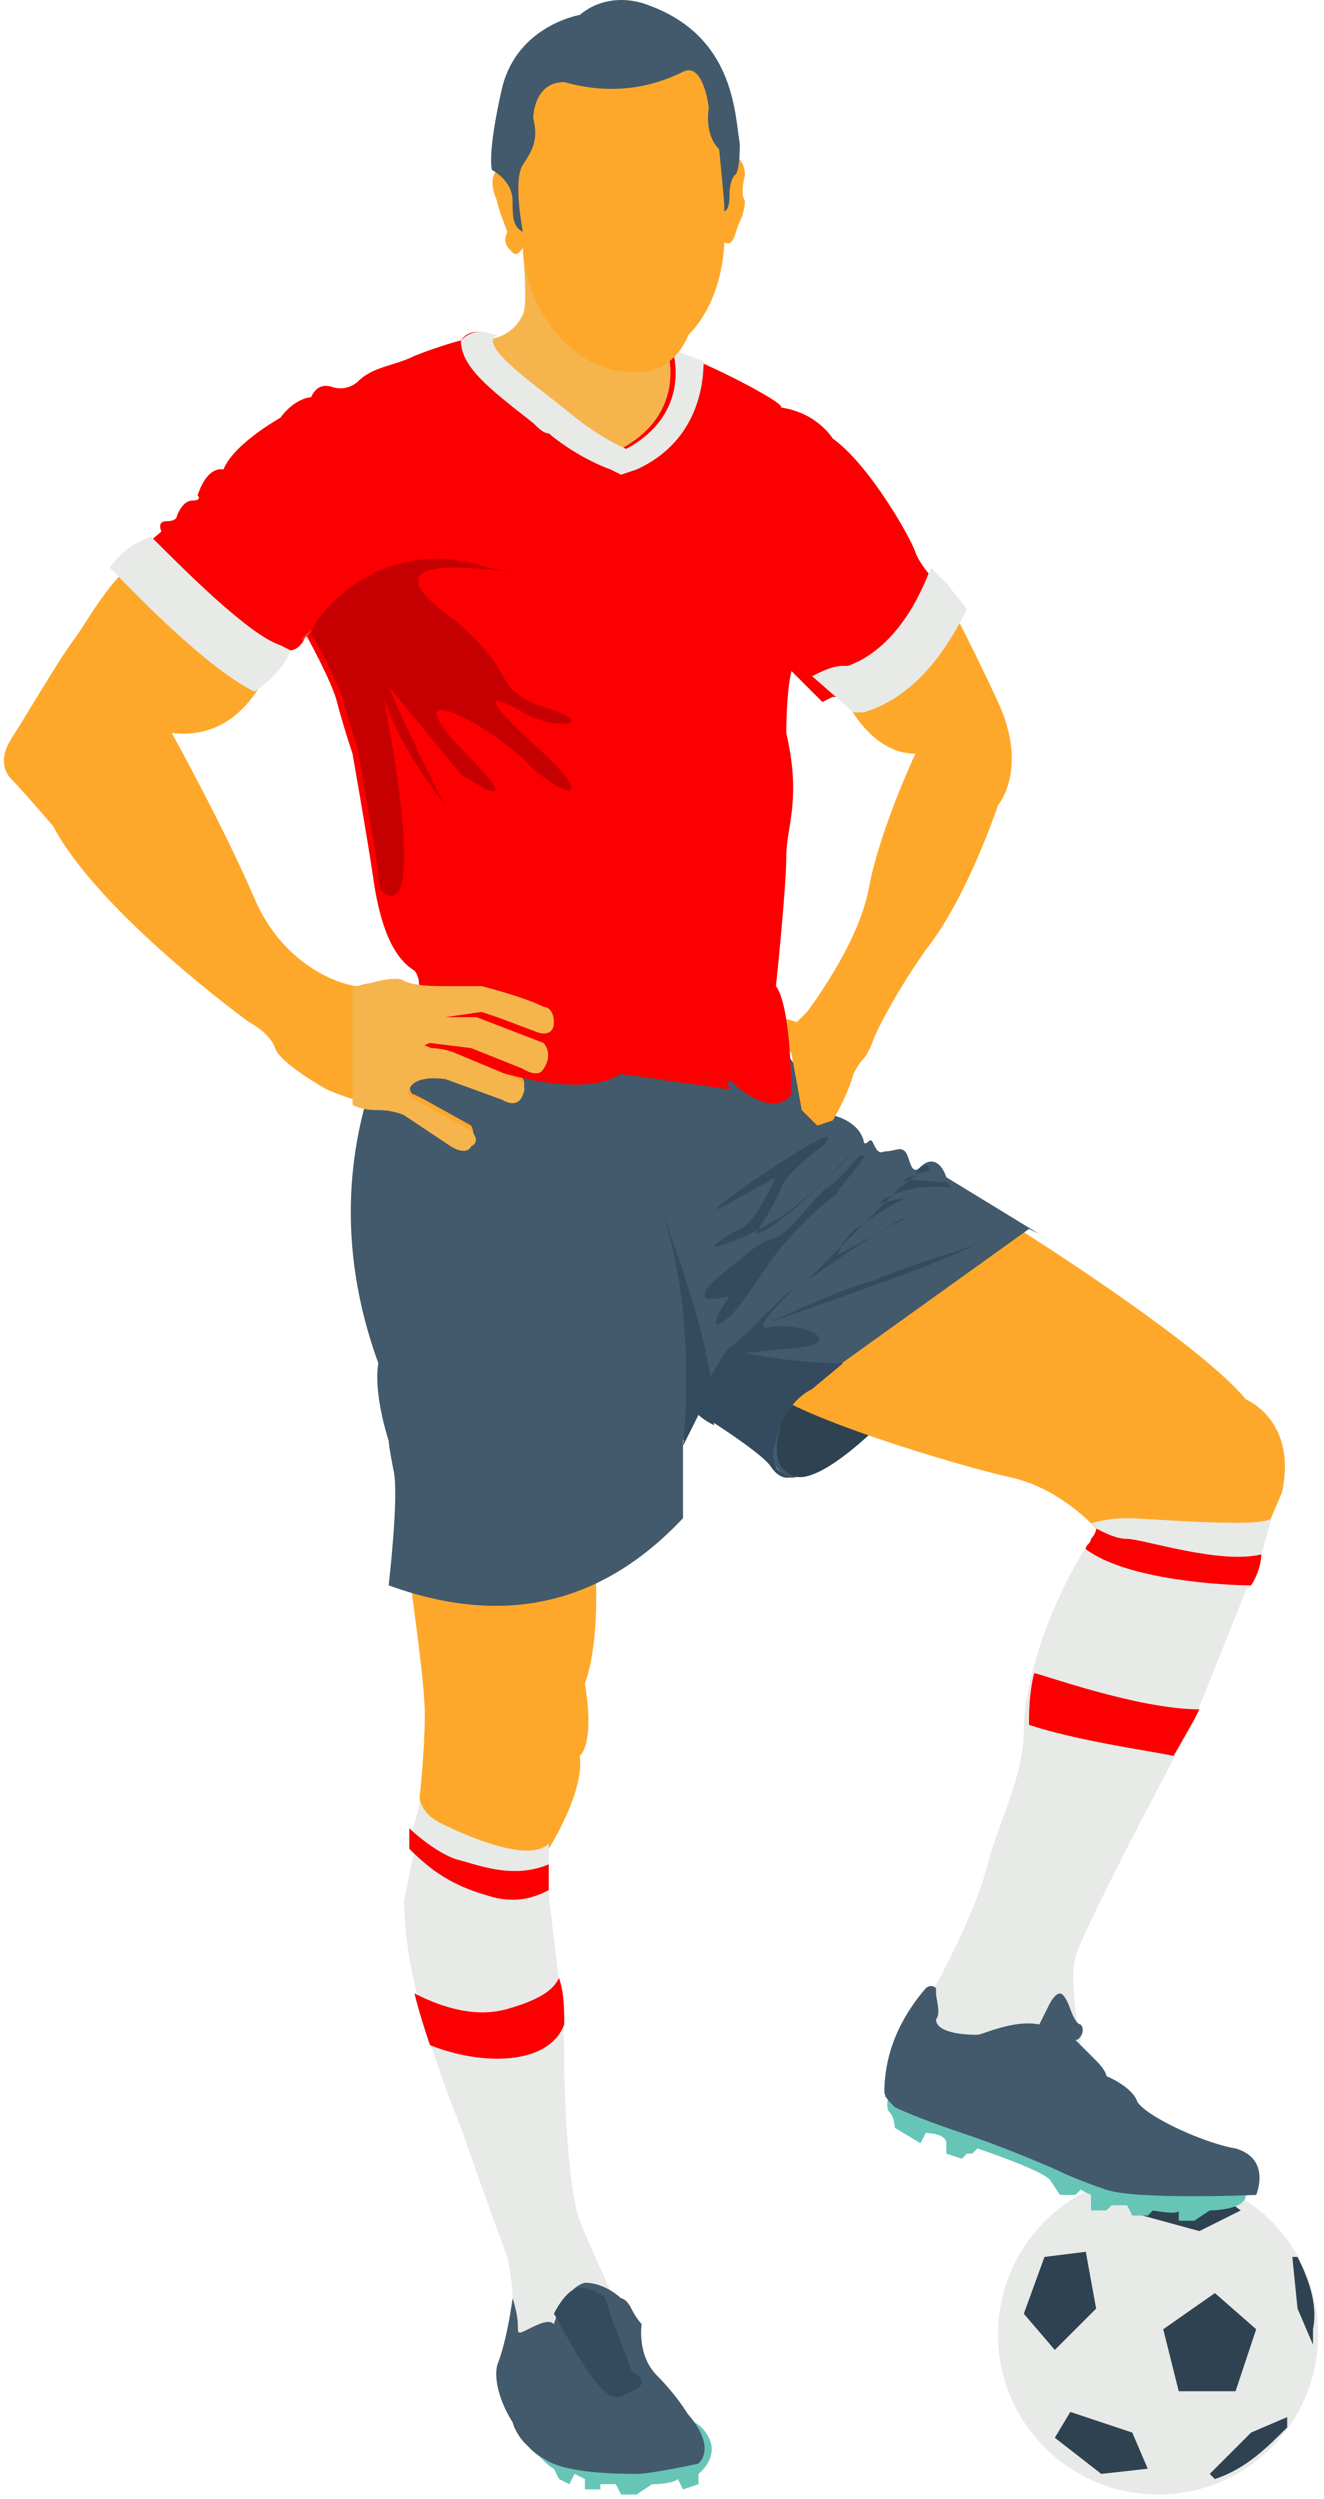 <svg xmlns="http://www.w3.org/2000/svg" width="106" height="200" viewBox="0 0 106 200">
    <g fill="none" fill-rule="nonzero">
        <circle cx="92.717" cy="186.829" r="12.817" fill="#E8EAE8"/>
        <g fill="#2F4251">
            <path d="M94.37 191.377l-1.24-4.961 4.135-2.895 3.307 2.895-1.653 4.96zM84.448 195.098l3.721 2.894 3.72-.414-1.24-2.894-4.96-1.653zM84.448 188.07l3.308-3.308-.827-4.548-3.308.414-1.654 4.547zM91.477 177.32l4.547 1.24 3.308-1.653-3.308-2.481H91.89zM103.88 180.628h-.414l.414 4.134 1.24 2.894v-1.24c.413-2.068-.413-4.135-1.24-5.788zM103.053 194.27v-.826l-2.894 1.24-3.308 3.308.414.413c2.48-.827 4.134-2.48 5.788-4.134zM60.469 113.65s.414 4.135 3.307 4.548c2.481.414 7.856-5.374 7.856-5.374l-7.856-3.721-3.307 4.548z"/>
        </g>
        <path fill="#FEA82B" d="M60.882 110.757l20.672-12.404s14.47 9.096 18.191 13.644c0 0 4.134 1.654 2.894 7.442l-1.24 2.894H87.755s-2.894-3.307-7.028-4.135c-3.72-.826-17.777-4.96-19.845-7.441z"/>
        <path fill="#E8EAE8" d="M87.342 121.92s1.24-.414 2.894-.414c1.654 0 10.75.827 11.577 0l-.827 2.894s0 1.654-1.24 2.894L95.61 137.63l-4.134 7.856s-4.961 9.509-5.375 11.162c-.414 1.654 0 4.548.414 6.616.413 1.653-6.202.826-6.202.826l-6.615-.413s-.414-2.067.827-4.135c1.24-2.067 3.72-7.028 4.547-10.336.827-3.308 2.894-7.028 2.894-10.749 0-3.307 1.654-9.509 5.375-15.297 0 0 1.24-.414 0-1.24z"/>
        <g fill="#FC0001">
            <path d="M100.159 126.88c.827-1.24.827-2.48.827-2.48-3.308.827-9.51-1.24-10.75-1.24-.826 0-1.653-.414-2.48-.827 0 .414-.414.827-.414.827 0 .413-.413.413-.413.826 3.307 2.481 11.162 2.895 13.23 2.895zM95.61 137.63l.414-.827c-4.96 0-12.816-2.894-13.23-2.894-.413 1.654-.413 3.307-.413 4.134 3.72 1.24 9.509 2.067 11.576 2.481l1.654-2.894z"/>
        </g>
        <path fill="#FEA82B" d="M46.826 134.736c.826 4.961-.414 5.788-.414 5.788.414 2.894-2.48 7.442-2.48 7.442v.827l-10.337-2.067v-2.895s.414-3.72.414-6.615c0-2.894-1.24-10.749-1.24-11.576l14.883-.414c.414 6.616-.826 9.51-.826 9.51z"/>
        <path fill="#425A6B" d="M62.95 84.297l3.72 4.96s2.068.414 2.481 2.068c0 0 0 .413.414 0 .413-.414.413 1.24 1.24.827.827 0 1.24-.414 1.654 0 .413.413.413 2.067 1.24 1.24.827-.827 1.654-.414 2.067.827l7.442 4.547-.827-.413-19.018 13.643s-2.894 5.375.414 6.202c0 0-.827.413-1.654-.827s-6.202-4.548-6.202-4.548l-1.24 2.48v6.202c-6.615 7.029-14.47 8.683-23.566 5.375 0 0 .827-7.028.414-9.096-.414-2.067-.414-2.48-.414-2.48s-1.24-3.721-.827-6.202c-3.307-9.095-2.894-18.19 1.24-26.873l5.375-4.134 17.365 2.48 8.682 3.722z"/>
        <g fill="#344A5E">
            <path d="M59.229 98.353s-3.721 2.068-1.24 1.24c2.48-.826 4.96-2.48 4.96-2.48s4.135-3.307 5.375-4.961c0 0-5.788 6.201-7.855 6.615 0 0 1.654-2.48 2.067-3.72.414-1.241 3.307-3.308 3.307-3.308s1.654-1.654-1.24 0-9.922 6.615-6.201 4.547l3.72-2.067s-1.653 3.72-2.893 4.134zM68.738 92.566s-1.654 2.067-2.481 2.48c-.827.414-3.307 4.135-4.548 4.135-1.24.413-2.48 1.653-2.48 1.653s-5.788 4.135-.827 2.895c0 0-2.48 3.72 0 1.654 2.48-2.481 2.894-5.375 8.682-9.923-.413 0 3.307-3.722 1.654-2.894M61.71 105.795s10.749-3.72 13.643-4.96l2.894-1.241s-6.615 2.067-8.269 2.894c-2.067.413-8.269 3.307-8.269 3.307zM72.872 97.527c.827-.414 1.24-.827 1.24-.827s-.413.413-1.24.827zM72.045 95.046l-7.442 7.442s4.135-2.894 6.202-4.135c.826-.413 1.24-.826 1.654-.826-1.654.826-4.548 2.48-5.375 2.894 0 0 .413-1.654 2.067-2.48 1.654-1.241 3.307-2.068 3.307-2.068l-2.067.414s1.654-1.654 5.788-1.24l-.413-.414c-1.24 0-2.895-.414-3.721 0 0 0 1.24-.827 2.067-.827.413 0 .413-.827-.414-.413-.413.826-1.653 1.653-1.653 1.653zM64.19 102.901l1.654-1.654-1.654 1.654z"/>
            <path d="M67.497 109.103c-4.134 0-7.855-.827-7.855-.827l4.134-.414c4.135-.413.414-2.067-2.067-1.653-1.654.413.414-1.654 2.067-3.308-2.067 1.654-4.547 4.548-5.374 4.961-.827.827-2.895 4.962-2.895 4.962s5.375 3.307 6.202 4.547c.827 1.24 1.654.827 1.654.827-1.654-.414-1.654-1.654-1.24-2.894.413-1.654 1.24-3.307 2.894-4.135l2.48-2.066z"/>
        </g>
        <path fill="#FEA82B" d="M66.67 53.702s2.068 6.615 6.616 6.615c0 0-2.895 6.202-3.721 10.75-.827 4.547-4.962 9.922-4.962 9.922l-.826.827s-.827-.414-2.48-.414l2.066 2.895.827 4.547 1.24 1.24 1.24-.413s1.24-2.067 1.654-3.721c0 0 .414-.827.827-1.24.414-.414.827-1.654.827-1.654s1.24-2.894 4.134-7.028C77.42 71.893 79.9 64.45 79.9 64.45s2.481-2.894 0-8.268c-2.48-5.375-4.96-9.923-4.96-9.923l-3.722.414-4.547 7.028z"/>
        <path fill="#F5B54C" d="M41.864 18.974v1.24s.414 4.134 0 4.961c-.413.827-1.24 2.067-3.72 2.067v11.99h22.739l-4.962-9.51-3.72-3.72-3.722-7.442-6.615.414z"/>
        <path fill="#FEA82B" d="M22.433 50.808s-1.654 8.682-8.683 7.856c0 0 4.135 7.441 6.616 13.23 2.48 5.787 7.441 7.028 8.268 7.028 1.24-.414 2.894-.414 3.307-.414.414.414 2.481.414 3.308.414h2.894s3.721.826 4.961 1.654c0 0 .827.413.827 1.24s-1.24.827-1.24.827l-3.308-1.24-1.24-.414-2.894.413s-.414 0 0 0h2.48l5.375 2.067s1.24.827.414 1.654c-.414 1.24-1.654 0-1.654 0l-4.135-1.654-3.307-.413s-.827 0 0 .413c1.24 0 2.067.414 2.067.414l4.961 2.067s.827.414.414 1.24c-.414.827-1.654.414-1.654.414l-4.548-1.654s-2.48-.414-2.894.827c0 0 0 .826.414.826l.827.414 3.72 2.067s.414.827 0 1.24c-.826.414-1.653 0-1.653 0l-3.721-2.48s-.827-.414-2.067-.414c-1.24 0-4.135-1.24-4.135-1.24s-3.72-2.067-4.134-3.307c-.414-1.24-2.067-2.067-2.067-2.067s-11.99-8.683-15.71-15.711c0 0-2.482-2.894-3.308-3.72-.827-.828-.827-2.068 0-3.308.826-1.24 3.72-6.202 4.961-7.856 1.24-1.654 3.307-5.788 6.202-7.028 2.894-1.24 6.201 3.307 6.201 3.307l4.135 3.308z"/>
        <path fill="#FC0001" d="M53.44 28.07s1.654 4.96-3.72 7.855c0 0-2.068-.827-4.548-2.894s-7.442-5.375-5.788-6.202c0 0-1.654-.827-2.48.414 0 0-1.655.413-3.722 1.24-1.654.827-3.307.827-4.548 2.067 0 0-.826.827-2.067.414-1.24-.414-1.653.826-1.653.826s-1.24 0-2.481 1.654c0 0-3.721 2.067-4.548 4.135 0 0-1.24-.414-2.067 2.067 0 0 .414.413-.413.413s-1.24 1.24-1.24 1.24 0 .414-.827.414-.414.827-.414.827l-2.48 2.067v.414s7.441 8.268 11.162 9.095l1.654-2.067s.827 0 1.24-1.24c0 0 2.067 3.72 2.481 5.375.414 1.654 1.24 4.134 1.24 4.134s1.24 7.029 1.654 9.923c.414 2.894 1.24 6.201 3.308 7.442 0 0 .826.826 0 2.48l.413 3.308s11.576 5.374 16.124 2.48l8.682 1.24s-.413-1.24.414-.413 3.307 2.48 4.548.827c0 0 0-7.029-1.24-8.683 0 0 .826-7.855.826-10.336 0-2.48 1.24-4.547 0-9.922 0 0 0-3.307.414-4.961l2.48 2.48.827-.413s8.269 1.24 9.096-8.269c0 0-2.067-2.067-2.481-3.307-.414-1.24-3.72-7.028-6.615-9.096 0 0-1.24-2.067-4.135-2.48.414-.415-7.855-4.549-9.096-4.549z"/>
        <path fill="#C60001" d="M43.105 59.904c-4.548-4.135-4.135-4.548-1.24-2.894 2.894 1.654 6.2.826 1.653-.414-4.547-1.654-1.654-2.894-8.268-7.855-6.202-4.962 5.788-2.894 5.788-2.894-.827 0-1.24-.414-2.067-.414-4.548-1.654-9.51-.414-12.817 3.307-.827.827-1.24 1.654-1.24 2.067.413.414 2.067 3.721 2.48 4.962.414 1.653 1.24 4.134 1.24 4.134s1.24 7.028 1.654 9.923c0 .413 0 1.24.414 1.653 3.72 2.481 0-15.71 0-15.71 1.24 4.134 4.961 8.682 4.961 8.682-2.067-3.72-4.547-9.509-4.547-9.509l5.787 7.029s6.202 4.134 0-2.068c-5.787-6.201 2.895-1.653 5.788 1.654 2.894 2.481 4.961 2.481.414-1.653z"/>
        <path fill="#F05640" d="M24.913 50.395l-.827.827s.414 0 .827-.827z"/>
        <g fill="#E8EAE8">
            <path d="M23.26 52.048c-.414 1.24-1.654 2.481-2.894 3.308-4.135-2.067-10.337-8.682-11.163-9.51l-.414-.413c.827-1.24 2.067-2.067 3.308-2.48 2.894 2.894 7.855 7.855 10.336 8.682l.827.413zM77.42 48.741c-1.654 3.307-4.135 7.028-8.269 8.269h-.413-.414l-3.307-2.894c.826-.414 1.654-.827 2.48-.827h.414c3.307-1.24 5.375-4.548 6.615-7.856l1.24 1.24 1.654 2.068zM36.903 27.242c0 2.067 2.067 3.721 5.788 6.615.414.414.827.827 1.24.827 2.481 2.067 4.962 2.894 4.962 2.894l.826.414 1.24-.414c4.548-2.067 5.375-6.201 5.375-8.682-1.24-.413-2.067-.827-2.48-.827 0 0 1.654 4.962-3.721 7.856 0 0-2.067-.827-4.548-2.894-2.48-2.067-7.442-5.375-5.788-6.202-1.24-.413-2.067-.413-2.894.413z"/>
        </g>
        <path fill="#F5B54C" d="M43.518 83.47l-5.375-2.067h-2.48c-.414 0 0 0 0 0l2.894-.414 1.24.414 3.307 1.24s1.24.414 1.24-.827c0-1.24-.826-1.24-.826-1.24-1.654-.827-4.961-1.654-4.961-1.654h-2.895c-.826 0-2.48 0-3.307-.413-.414-.414-2.48 0-3.307.413h-.827v9.509c.827.414 1.654.414 2.067.414 1.24 0 2.067.413 2.067.413l3.721 2.48s1.24.828 1.654 0c.827-.413 0-1.24 0-1.24l-3.721-2.067-.827-.413c-.827-.414-.413-.827-.413-.827.413-1.24 2.894-.827 2.894-.827l4.547 1.654s1.24.827 1.654-.413c.414-.827-.413-1.24-.413-1.24l-4.961-2.068s-.827-.413-2.068-.413c-1.24 0 0-.414 0-.414l3.308.414 4.134 1.654s1.24.826 1.654 0c.827-1.241 0-2.068 0-2.068z"/>
        <path fill="#FEA82B" d="M57.988 11.945s1.654.414 1.654 2.067c-.413 1.654 0 2.067 0 2.067s0 .827-.413 1.654c-.414.827-.414 2.067-1.24 1.654 0 0 0 4.548-2.895 7.442 0 0-.827 2.48-3.307 2.894-2.48.414-4.961-.826-5.788-1.654 0 0-3.721-2.48-4.135-8.268 0 0-.413.827-.826.413-.414-.413-.827-.826-.414-1.654 0 0-.827-2.067-.827-2.48 0 0-.826-1.654 0-2.48 0-1.241.827-2.481.827-2.481s-1.24-6.616 6.615-6.616h9.096c.413 0 1.24 1.654 1.24 1.654l.827 2.481-.414 3.307z"/>
        <path fill="#425A6B" d="M54.68 5.744c1.654-.827 2.068 2.894 2.068 2.894s-.414 2.067.826 3.307c0 0 .414 4.135.414 4.548v.414s.414 0 .414-1.24c0-1.241.413-1.655.413-1.655s.414 0 .414-2.48c-.414-2.48-.414-8.682-7.442-11.163 0 0-2.894-1.24-5.375.827 0 0-4.961.826-6.202 5.788-1.24 5.375-.826 6.615-.826 6.615s1.654.827 1.654 2.48c0 1.24 0 2.068.826 2.481 0 0-.826-4.134 0-5.375.827-1.24 1.24-2.067.827-3.72 0 0 0-2.895 2.48-2.895 2.895.827 6.202.827 9.51-.826z"/>
        <path fill="#67C5B8" d="M71.218 167.397s-.413 1.24 0 1.654c.414.414.414 1.24.414 1.24l2.067 1.24.413-.826s1.654 0 1.654.827v.827l1.24.413.414-.413h.414l.413-.414s4.962 1.654 5.788 2.48l.827 1.24h1.24l.414-.413.827.414v1.24h1.24l.414-.413h1.24l.413.826h1.24l.414-.413s2.067.413 2.067 0v.827h1.24l1.24-.827s2.895 0 2.895-1.24l-6.201-1.24-22.74-6.616.413-.413z"/>
        <path fill="#425A6B" d="M100.572 175.666s-9.509.414-11.99-.413c-2.48-.827-4.134-1.654-4.134-1.654s-3.72-1.654-7.442-2.894c-2.48-.827-4.547-1.654-5.375-2.067-.413-.414-.826-.827-.826-1.24 0-2.481.826-5.376 3.307-8.27 0 0 .414-.413.827 0v.414c0 .414.413 1.654 0 2.067 0 1.24 2.894 1.24 3.307 1.24.414 0 2.894-1.24 4.961-.826l.827-1.654s.414-.827.827-.827.827 1.24.827 1.24.413 1.24.826 1.24c.414.414 0 1.241-.413 1.241l1.654 1.654c.826.827.826 1.24.826 1.24s2.067.827 2.481 2.067c.827 1.24 5.375 3.308 7.855 3.721 2.895.827 1.655 3.721 1.655 3.721z"/>
        <path fill="#E8EAE8" d="M33.595 143.831s0 1.24 1.654 2.067c1.654.827 7.029 3.308 8.682 1.654v3.721c0 1.24 1.24 9.096 1.24 13.23s.414 11.163 1.241 13.23c.827 2.067 3.307 7.442 3.307 7.442l-5.374 3.72s-2.895.414-2.895 0l-.413-4.96s0-1.24-.414-3.308c-.826-2.067-3.72-10.336-3.72-10.336-2.481-6.201-4.548-12.817-4.548-18.191l.826-4.134s-.413-1.24 0-2.068c.414-1.24.414-2.067.414-2.067z"/>
        <g fill="#FC0001">
            <path d="M43.931 149.206c-2.894 1.24-5.788 0-7.441-.413-1.24-.414-2.895-1.654-3.721-2.481v1.654c1.653 1.654 3.307 2.894 6.201 3.72 2.48.828 4.135 0 4.961-.413v-2.067zM34.422 163.676c4.135 1.654 9.51 1.654 10.75-1.654 0-1.24 0-2.48-.414-3.72-.413.826-1.24 1.653-4.134 2.48-2.895.827-5.788-.413-7.442-1.24.413 1.654.827 2.894 1.24 4.134z"/>
        </g>
        <path fill="#67C5B8" d="M42.278 195.511s1.24 1.654 2.067 2.067l.413.827.827.414.413-.827.827.413v.827h1.24v-.413h1.24l.414.826h1.24l1.241-.826s1.654 0 2.067-.414l.414.827 1.24-.414v-.827s1.654-1.24.827-2.894c-.827-1.654-2.48-1.654-2.48-1.654l-5.376.827-6.614 1.241z"/>
        <g fill="#425A6B">
            <path d="M41.037 183.935s.414 1.24.414 2.067c0 .827 0 .827.827.414.826-.414 1.653-.827 2.067-.414 0 0 .826-2.894 2.48-3.307 1.654 0 2.894 1.24 2.894 1.24s.414 0 .827.827c.414.826.827 1.24.827 1.24s-.414 2.48 1.24 4.134c1.654 1.654 4.548 5.375 2.894 6.616 0 0-3.72.826-4.96.826-1.241 0-5.789 0-7.443-1.24-1.654-.827-2.067-2.48-2.067-2.48s-1.654-2.481-1.24-4.548c.827-2.068 1.24-5.375 1.24-5.375z"/>
            <path d="M55.92 197.165s-3.72.826-4.96.826c-1.24 0-5.788 0-7.442-1.24-1.654-.827-2.067-2.48-2.067-2.48s-1.654-2.481-1.24-4.548c.413-2.067.826-5.375.826-5.375s.414 1.24.414 2.067c0 .827 0 .827.827.414.826-.414 1.653-.827 2.067-.414 0 0 0-.413.413-.827.414-.826 1.24-2.067 2.067-2.067.827 0 1.654.414 2.067.827l.827.827s.414 0 .827.827c.413.826.826 1.24.826 1.24s-.413 2.48 1.24 4.134c2.069.827 4.963 4.135 3.309 5.789z"/>
        </g>
        <g fill="#344A5E">
            <path d="M49.72 191.79c-1.654.827-4.548-5.374-5.375-6.615.413-.827 1.24-2.067 2.067-2.067.826 0 1.654.414 2.067.827.413 1.654 1.654 4.548 2.067 5.788 1.24.827 1.24 1.24-.827 2.067zM55.92 113.237s.414.414 1.241.827v-.827c0-5.788-4.134-16.124-4.134-16.124 2.894 8.269 1.654 18.605 1.654 18.605l1.24-2.48z"/>
        </g>
    </g>
</svg>
